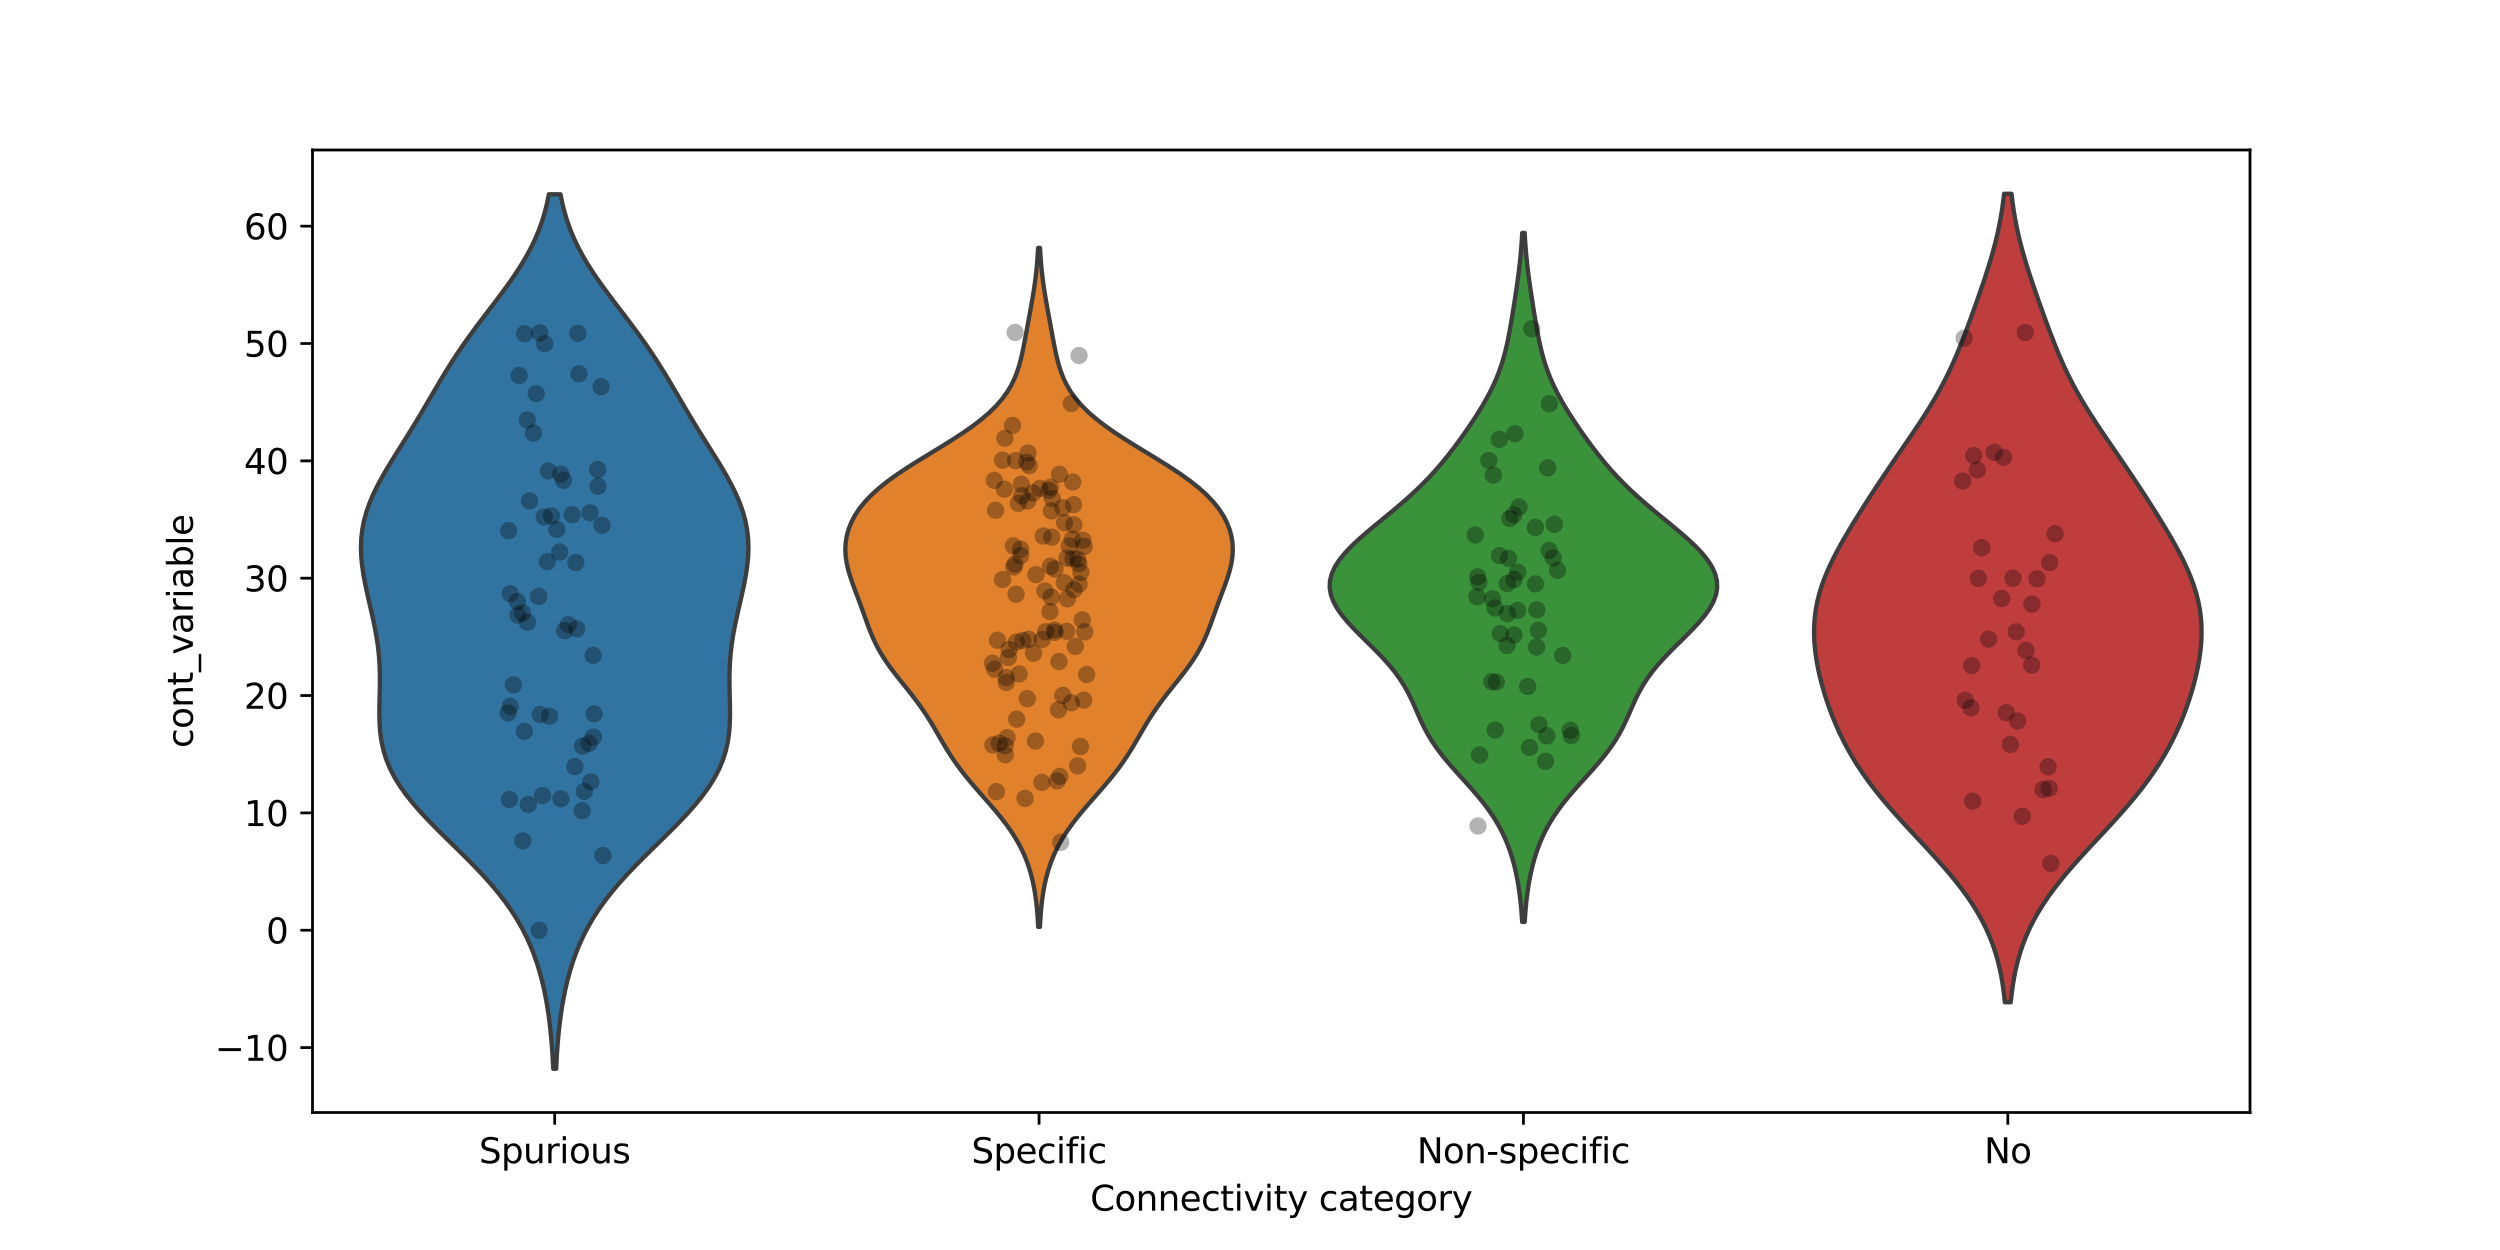 <?xml version="1.0" encoding="utf-8" standalone="no"?>
<!DOCTYPE svg PUBLIC "-//W3C//DTD SVG 1.1//EN"
  "http://www.w3.org/Graphics/SVG/1.1/DTD/svg11.dtd">
<svg xmlns:xlink="http://www.w3.org/1999/xlink" width="720pt" height="360pt" viewBox="0 0 720 360" xmlns="http://www.w3.org/2000/svg" version="1.1">
 <defs>
  <style type="text/css">*{stroke-linejoin: round; stroke-linecap: butt}</style>
 </defs>
 <g id="figure_1">
  <g id="patch_1">
   <path d="M 0 360 
L 720 360 
L 720 0 
L 0 0 
z
" style="fill: #ffffff"/>
  </g>
  <g id="axes_1">
   <g id="patch_2">
    <path d="M 90 320.4 
L 648 320.4 
L 648 43.2 
L 90 43.2 
z
" style="fill: #ffffff"/>
   </g>
   <g id="FillBetweenPolyCollection_1">
    <defs>
     <path id="mb3584c0029" d="M 160.167 -52.2 
L 159.333 -52.2 
L 159.205 -54.744 
L 159.048 -57.288 
L 158.855 -59.831 
L 158.623 -62.375 
L 158.347 -64.919 
L 158.02 -67.463 
L 157.637 -70.007 
L 157.19 -72.551 
L 156.673 -75.094 
L 156.077 -77.638 
L 155.392 -80.182 
L 154.607 -82.726 
L 153.711 -85.27 
L 152.689 -87.814 
L 151.529 -90.357 
L 150.22 -92.901 
L 148.749 -95.445 
L 147.109 -97.989 
L 145.296 -100.533 
L 143.311 -103.077 
L 141.163 -105.62 
L 138.866 -108.164 
L 136.442 -110.708 
L 133.922 -113.252 
L 131.339 -115.796 
L 128.737 -118.34 
L 126.158 -120.883 
L 123.651 -123.427 
L 121.26 -125.971 
L 119.027 -128.515 
L 116.989 -131.059 
L 115.178 -133.602 
L 113.613 -136.146 
L 112.306 -138.69 
L 111.258 -141.234 
L 110.46 -143.778 
L 109.891 -146.322 
L 109.525 -148.865 
L 109.325 -151.409 
L 109.253 -153.953 
L 109.266 -156.497 
L 109.322 -159.041 
L 109.383 -161.585 
L 109.412 -164.128 
L 109.383 -166.672 
L 109.274 -169.216 
L 109.074 -171.76 
L 108.778 -174.304 
L 108.39 -176.848 
L 107.922 -179.391 
L 107.39 -181.935 
L 106.816 -184.479 
L 106.226 -187.023 
L 105.647 -189.567 
L 105.109 -192.111 
L 104.642 -194.654 
L 104.275 -197.198 
L 104.035 -199.742 
L 103.95 -202.286 
L 104.04 -204.83 
L 104.321 -207.373 
L 104.805 -209.917 
L 105.492 -212.461 
L 106.378 -215.005 
L 107.449 -217.549 
L 108.684 -220.093 
L 110.054 -222.636 
L 111.53 -225.18 
L 113.077 -227.724 
L 114.665 -230.268 
L 116.264 -232.812 
L 117.854 -235.356 
L 119.419 -237.899 
L 120.954 -240.443 
L 122.462 -242.987 
L 123.952 -245.531 
L 125.441 -248.075 
L 126.946 -250.619 
L 128.488 -253.162 
L 130.084 -255.706 
L 131.747 -258.25 
L 133.482 -260.794 
L 135.289 -263.338 
L 137.158 -265.881 
L 139.075 -268.425 
L 141.015 -270.969 
L 142.953 -273.513 
L 144.859 -276.057 
L 146.703 -278.601 
L 148.459 -281.144 
L 150.102 -283.688 
L 151.613 -286.232 
L 152.979 -288.776 
L 154.192 -291.32 
L 155.251 -293.864 
L 156.159 -296.407 
L 156.925 -298.951 
L 157.559 -301.495 
L 158.076 -304.039 
L 161.424 -304.039 
L 161.424 -304.039 
L 161.941 -301.495 
L 162.575 -298.951 
L 163.341 -296.407 
L 164.249 -293.864 
L 165.308 -291.32 
L 166.521 -288.776 
L 167.887 -286.232 
L 169.398 -283.688 
L 171.041 -281.144 
L 172.797 -278.601 
L 174.641 -276.057 
L 176.547 -273.513 
L 178.485 -270.969 
L 180.425 -268.425 
L 182.342 -265.881 
L 184.211 -263.338 
L 186.018 -260.794 
L 187.753 -258.25 
L 189.416 -255.706 
L 191.012 -253.162 
L 192.554 -250.619 
L 194.059 -248.075 
L 195.548 -245.531 
L 197.038 -242.987 
L 198.546 -240.443 
L 200.081 -237.899 
L 201.646 -235.356 
L 203.236 -232.812 
L 204.835 -230.268 
L 206.423 -227.724 
L 207.97 -225.18 
L 209.446 -222.636 
L 210.816 -220.093 
L 212.051 -217.549 
L 213.122 -215.005 
L 214.008 -212.461 
L 214.695 -209.917 
L 215.179 -207.373 
L 215.46 -204.83 
L 215.55 -202.286 
L 215.465 -199.742 
L 215.225 -197.198 
L 214.858 -194.654 
L 214.391 -192.111 
L 213.853 -189.567 
L 213.274 -187.023 
L 212.684 -184.479 
L 212.11 -181.935 
L 211.578 -179.391 
L 211.11 -176.848 
L 210.722 -174.304 
L 210.426 -171.76 
L 210.226 -169.216 
L 210.117 -166.672 
L 210.088 -164.128 
L 210.117 -161.585 
L 210.178 -159.041 
L 210.234 -156.497 
L 210.247 -153.953 
L 210.175 -151.409 
L 209.975 -148.865 
L 209.609 -146.322 
L 209.04 -143.778 
L 208.242 -141.234 
L 207.194 -138.69 
L 205.887 -136.146 
L 204.322 -133.602 
L 202.511 -131.059 
L 200.473 -128.515 
L 198.24 -125.971 
L 195.849 -123.427 
L 193.342 -120.883 
L 190.763 -118.34 
L 188.161 -115.796 
L 185.578 -113.252 
L 183.058 -110.708 
L 180.634 -108.164 
L 178.337 -105.62 
L 176.189 -103.077 
L 174.204 -100.533 
L 172.391 -97.989 
L 170.751 -95.445 
L 169.28 -92.901 
L 167.971 -90.357 
L 166.811 -87.814 
L 165.789 -85.27 
L 164.893 -82.726 
L 164.108 -80.182 
L 163.423 -77.638 
L 162.827 -75.094 
L 162.31 -72.551 
L 161.863 -70.007 
L 161.48 -67.463 
L 161.153 -64.919 
L 160.877 -62.375 
L 160.645 -59.831 
L 160.452 -57.288 
L 160.295 -54.744 
L 160.167 -52.2 
z
" style="stroke: #3d3d3d; stroke-width: 1.25"/>
    </defs>
    <g clip-path="url(#p9ffcbe9e01)">
     <use xlink:href="#mb3584c0029" x="0" y="360" style="fill: #3274a1; stroke: #3d3d3d; stroke-width: 1.25"/>
    </g>
   </g>
   <g id="FillBetweenPolyCollection_2">
    <defs>
     <path id="me29680a264" d="M 299.505 -93.065 
L 298.995 -93.065 
L 298.89 -95.04 
L 298.751 -97.015 
L 298.571 -98.99 
L 298.342 -100.965 
L 298.055 -102.94 
L 297.7 -104.915 
L 297.267 -106.89 
L 296.744 -108.865 
L 296.119 -110.84 
L 295.381 -112.816 
L 294.519 -114.791 
L 293.523 -116.766 
L 292.388 -118.741 
L 291.114 -120.716 
L 289.706 -122.691 
L 288.178 -124.666 
L 286.552 -126.641 
L 284.856 -128.616 
L 283.123 -130.591 
L 281.391 -132.566 
L 279.696 -134.541 
L 278.068 -136.516 
L 276.531 -138.491 
L 275.098 -140.466 
L 273.769 -142.442 
L 272.53 -144.417 
L 271.356 -146.392 
L 270.215 -148.367 
L 269.069 -150.342 
L 267.882 -152.317 
L 266.626 -154.292 
L 265.281 -156.267 
L 263.844 -158.242 
L 262.328 -160.217 
L 260.759 -162.192 
L 259.176 -164.167 
L 257.623 -166.142 
L 256.145 -168.117 
L 254.779 -170.092 
L 253.55 -172.068 
L 252.466 -174.043 
L 251.52 -176.018 
L 250.686 -177.993 
L 249.931 -179.968 
L 249.219 -181.943 
L 248.516 -183.918 
L 247.8 -185.893 
L 247.064 -187.868 
L 246.319 -189.843 
L 245.589 -191.818 
L 244.908 -193.793 
L 244.318 -195.768 
L 243.857 -197.743 
L 243.559 -199.718 
L 243.45 -201.694 
L 243.547 -203.669 
L 243.863 -205.644 
L 244.407 -207.619 
L 245.19 -209.594 
L 246.227 -211.569 
L 247.532 -213.544 
L 249.122 -215.519 
L 251.011 -217.494 
L 253.202 -219.469 
L 255.687 -221.444 
L 258.438 -223.419 
L 261.413 -225.394 
L 264.55 -227.369 
L 267.779 -229.345 
L 271.02 -231.32 
L 274.194 -233.295 
L 277.228 -235.27 
L 280.06 -237.245 
L 282.642 -239.22 
L 284.943 -241.195 
L 286.947 -243.17 
L 288.657 -245.145 
L 290.086 -247.12 
L 291.26 -249.095 
L 292.212 -251.07 
L 292.98 -253.045 
L 293.602 -255.02 
L 294.116 -256.995 
L 294.557 -258.971 
L 294.953 -260.946 
L 295.326 -262.921 
L 295.69 -264.896 
L 296.054 -266.871 
L 296.419 -268.846 
L 296.782 -270.821 
L 297.137 -272.796 
L 297.476 -274.771 
L 297.791 -276.746 
L 298.076 -278.721 
L 298.326 -280.696 
L 298.54 -282.671 
L 298.716 -284.646 
L 298.859 -286.621 
L 298.97 -288.597 
L 299.53 -288.597 
L 299.53 -288.597 
L 299.641 -286.621 
L 299.784 -284.646 
L 299.96 -282.671 
L 300.174 -280.696 
L 300.424 -278.721 
L 300.709 -276.746 
L 301.024 -274.771 
L 301.363 -272.796 
L 301.718 -270.821 
L 302.081 -268.846 
L 302.446 -266.871 
L 302.81 -264.896 
L 303.174 -262.921 
L 303.547 -260.946 
L 303.943 -258.971 
L 304.384 -256.995 
L 304.898 -255.02 
L 305.52 -253.045 
L 306.288 -251.07 
L 307.24 -249.095 
L 308.414 -247.12 
L 309.843 -245.145 
L 311.553 -243.17 
L 313.557 -241.195 
L 315.858 -239.22 
L 318.44 -237.245 
L 321.272 -235.27 
L 324.306 -233.295 
L 327.48 -231.32 
L 330.721 -229.345 
L 333.95 -227.369 
L 337.087 -225.394 
L 340.062 -223.419 
L 342.813 -221.444 
L 345.298 -219.469 
L 347.489 -217.494 
L 349.378 -215.519 
L 350.968 -213.544 
L 352.273 -211.569 
L 353.31 -209.594 
L 354.093 -207.619 
L 354.637 -205.644 
L 354.953 -203.669 
L 355.05 -201.694 
L 354.941 -199.718 
L 354.643 -197.743 
L 354.182 -195.768 
L 353.592 -193.793 
L 352.911 -191.818 
L 352.181 -189.843 
L 351.436 -187.868 
L 350.7 -185.893 
L 349.984 -183.918 
L 349.281 -181.943 
L 348.569 -179.968 
L 347.814 -177.993 
L 346.98 -176.018 
L 346.034 -174.043 
L 344.95 -172.068 
L 343.721 -170.092 
L 342.355 -168.117 
L 340.877 -166.142 
L 339.324 -164.167 
L 337.741 -162.192 
L 336.172 -160.217 
L 334.656 -158.242 
L 333.219 -156.267 
L 331.874 -154.292 
L 330.618 -152.317 
L 329.431 -150.342 
L 328.285 -148.367 
L 327.144 -146.392 
L 325.97 -144.417 
L 324.731 -142.442 
L 323.402 -140.466 
L 321.969 -138.491 
L 320.432 -136.516 
L 318.804 -134.541 
L 317.109 -132.566 
L 315.377 -130.591 
L 313.644 -128.616 
L 311.948 -126.641 
L 310.322 -124.666 
L 308.794 -122.691 
L 307.386 -120.716 
L 306.112 -118.741 
L 304.977 -116.766 
L 303.981 -114.791 
L 303.119 -112.816 
L 302.381 -110.84 
L 301.756 -108.865 
L 301.233 -106.89 
L 300.8 -104.915 
L 300.445 -102.94 
L 300.158 -100.965 
L 299.929 -98.99 
L 299.749 -97.015 
L 299.61 -95.04 
L 299.505 -93.065 
z
" style="stroke: #3d3d3d; stroke-width: 1.25"/>
    </defs>
    <g clip-path="url(#p9ffcbe9e01)">
     <use xlink:href="#me29680a264" x="0" y="360" style="fill: #e1812c; stroke: #3d3d3d; stroke-width: 1.25"/>
    </g>
   </g>
   <g id="FillBetweenPolyCollection_3">
    <defs>
     <path id="m8d9a079864" d="M 439.121 -94.497 
L 438.379 -94.497 
L 438.251 -96.501 
L 438.091 -98.505 
L 437.893 -100.509 
L 437.653 -102.513 
L 437.365 -104.517 
L 437.024 -106.522 
L 436.625 -108.526 
L 436.16 -110.53 
L 435.621 -112.534 
L 434.997 -114.538 
L 434.278 -116.543 
L 433.451 -118.547 
L 432.503 -120.551 
L 431.424 -122.555 
L 430.205 -124.559 
L 428.844 -126.564 
L 427.346 -128.568 
L 425.725 -130.572 
L 424.004 -132.576 
L 422.215 -134.58 
L 420.399 -136.585 
L 418.6 -138.589 
L 416.861 -140.593 
L 415.222 -142.597 
L 413.716 -144.601 
L 412.358 -146.606 
L 411.153 -148.61 
L 410.086 -150.614 
L 409.127 -152.618 
L 408.236 -154.622 
L 407.362 -156.627 
L 406.452 -158.631 
L 405.453 -160.635 
L 404.324 -162.639 
L 403.032 -164.643 
L 401.561 -166.648 
L 399.91 -168.652 
L 398.099 -170.656 
L 396.16 -172.66 
L 394.142 -174.664 
L 392.105 -176.669 
L 390.116 -178.673 
L 388.246 -180.677 
L 386.566 -182.681 
L 385.143 -184.685 
L 384.036 -186.69 
L 383.294 -188.694 
L 382.95 -190.698 
L 383.024 -192.702 
L 383.519 -194.706 
L 384.422 -196.711 
L 385.704 -198.715 
L 387.324 -200.719 
L 389.23 -202.723 
L 391.363 -204.727 
L 393.661 -206.732 
L 396.06 -208.736 
L 398.503 -210.74 
L 400.936 -212.744 
L 403.316 -214.748 
L 405.609 -216.753 
L 407.792 -218.757 
L 409.855 -220.761 
L 411.796 -222.765 
L 413.62 -224.769 
L 415.339 -226.774 
L 416.968 -228.778 
L 418.523 -230.782 
L 420.016 -232.786 
L 421.458 -234.79 
L 422.853 -236.795 
L 424.201 -238.799 
L 425.497 -240.803 
L 426.733 -242.807 
L 427.898 -244.811 
L 428.983 -246.816 
L 429.978 -248.82 
L 430.876 -250.824 
L 431.677 -252.828 
L 432.382 -254.832 
L 432.999 -256.837 
L 433.536 -258.841 
L 434.008 -260.845 
L 434.427 -262.849 
L 434.808 -264.853 
L 435.161 -266.858 
L 435.498 -268.862 
L 435.823 -270.866 
L 436.14 -272.87 
L 436.449 -274.874 
L 436.749 -276.879 
L 437.036 -278.883 
L 437.305 -280.887 
L 437.553 -282.891 
L 437.776 -284.895 
L 437.972 -286.9 
L 438.141 -288.904 
L 438.282 -290.908 
L 438.398 -292.912 
L 439.102 -292.912 
L 439.102 -292.912 
L 439.218 -290.908 
L 439.359 -288.904 
L 439.528 -286.9 
L 439.724 -284.895 
L 439.947 -282.891 
L 440.195 -280.887 
L 440.464 -278.883 
L 440.751 -276.879 
L 441.051 -274.874 
L 441.36 -272.87 
L 441.677 -270.866 
L 442.002 -268.862 
L 442.339 -266.858 
L 442.692 -264.853 
L 443.073 -262.849 
L 443.492 -260.845 
L 443.964 -258.841 
L 444.501 -256.837 
L 445.118 -254.832 
L 445.823 -252.828 
L 446.624 -250.824 
L 447.522 -248.82 
L 448.517 -246.816 
L 449.602 -244.811 
L 450.767 -242.807 
L 452.003 -240.803 
L 453.299 -238.799 
L 454.647 -236.795 
L 456.042 -234.79 
L 457.484 -232.786 
L 458.977 -230.782 
L 460.532 -228.778 
L 462.161 -226.774 
L 463.88 -224.769 
L 465.704 -222.765 
L 467.645 -220.761 
L 469.708 -218.757 
L 471.891 -216.753 
L 474.184 -214.748 
L 476.564 -212.744 
L 478.997 -210.74 
L 481.44 -208.736 
L 483.839 -206.732 
L 486.137 -204.727 
L 488.27 -202.723 
L 490.176 -200.719 
L 491.796 -198.715 
L 493.078 -196.711 
L 493.981 -194.706 
L 494.476 -192.702 
L 494.55 -190.698 
L 494.206 -188.694 
L 493.464 -186.69 
L 492.357 -184.685 
L 490.934 -182.681 
L 489.254 -180.677 
L 487.384 -178.673 
L 485.395 -176.669 
L 483.358 -174.664 
L 481.34 -172.66 
L 479.401 -170.656 
L 477.59 -168.652 
L 475.939 -166.648 
L 474.468 -164.643 
L 473.176 -162.639 
L 472.047 -160.635 
L 471.048 -158.631 
L 470.138 -156.627 
L 469.264 -154.622 
L 468.373 -152.618 
L 467.414 -150.614 
L 466.347 -148.61 
L 465.142 -146.606 
L 463.784 -144.601 
L 462.278 -142.597 
L 460.639 -140.593 
L 458.9 -138.589 
L 457.101 -136.585 
L 455.285 -134.58 
L 453.496 -132.576 
L 451.775 -130.572 
L 450.154 -128.568 
L 448.656 -126.564 
L 447.295 -124.559 
L 446.076 -122.555 
L 444.997 -120.551 
L 444.049 -118.547 
L 443.222 -116.543 
L 442.503 -114.538 
L 441.879 -112.534 
L 441.34 -110.53 
L 440.875 -108.526 
L 440.476 -106.522 
L 440.135 -104.517 
L 439.847 -102.513 
L 439.607 -100.509 
L 439.409 -98.505 
L 439.249 -96.501 
L 439.121 -94.497 
z
" style="stroke: #3d3d3d; stroke-width: 1.25"/>
    </defs>
    <g clip-path="url(#p9ffcbe9e01)">
     <use xlink:href="#m8d9a079864" x="0" y="360" style="fill: #3a923a; stroke: #3d3d3d; stroke-width: 1.25"/>
    </g>
   </g>
   <g id="FillBetweenPolyCollection_4">
    <defs>
     <path id="mecd4156730" d="M 579.092 -71.353 
L 577.408 -71.353 
L 577.153 -73.705 
L 576.837 -76.057 
L 576.448 -78.409 
L 575.977 -80.761 
L 575.412 -83.113 
L 574.743 -85.465 
L 573.959 -87.817 
L 573.051 -90.169 
L 572.011 -92.521 
L 570.833 -94.873 
L 569.515 -97.225 
L 568.056 -99.577 
L 566.459 -101.929 
L 564.731 -104.281 
L 562.881 -106.633 
L 560.925 -108.985 
L 558.878 -111.337 
L 556.761 -113.689 
L 554.595 -116.041 
L 552.404 -118.393 
L 550.211 -120.745 
L 548.041 -123.097 
L 545.914 -125.449 
L 543.851 -127.801 
L 541.867 -130.153 
L 539.978 -132.505 
L 538.192 -134.857 
L 536.515 -137.209 
L 534.95 -139.561 
L 533.497 -141.913 
L 532.152 -144.265 
L 530.91 -146.617 
L 529.767 -148.969 
L 528.713 -151.321 
L 527.745 -153.673 
L 526.856 -156.025 
L 526.042 -158.377 
L 525.301 -160.729 
L 524.634 -163.081 
L 524.043 -165.433 
L 523.532 -167.785 
L 523.108 -170.137 
L 522.78 -172.489 
L 522.557 -174.841 
L 522.45 -177.193 
L 522.468 -179.544 
L 522.62 -181.896 
L 522.913 -184.248 
L 523.35 -186.6 
L 523.932 -188.952 
L 524.656 -191.304 
L 525.515 -193.656 
L 526.498 -196.008 
L 527.593 -198.36 
L 528.784 -200.712 
L 530.055 -203.064 
L 531.393 -205.416 
L 532.782 -207.768 
L 534.213 -210.12 
L 535.675 -212.472 
L 537.164 -214.824 
L 538.677 -217.176 
L 540.211 -219.528 
L 541.766 -221.88 
L 543.342 -224.232 
L 544.935 -226.584 
L 546.542 -228.936 
L 548.155 -231.288 
L 549.765 -233.64 
L 551.359 -235.992 
L 552.926 -238.344 
L 554.449 -240.696 
L 555.918 -243.048 
L 557.321 -245.4 
L 558.651 -247.752 
L 559.904 -250.104 
L 561.081 -252.456 
L 562.184 -254.808 
L 563.222 -257.16 
L 564.205 -259.512 
L 565.142 -261.864 
L 566.045 -264.216 
L 566.923 -266.568 
L 567.783 -268.92 
L 568.63 -271.272 
L 569.466 -273.624 
L 570.289 -275.976 
L 571.096 -278.328 
L 571.88 -280.68 
L 572.635 -283.032 
L 573.353 -285.384 
L 574.026 -287.736 
L 574.649 -290.088 
L 575.217 -292.44 
L 575.727 -294.792 
L 576.177 -297.144 
L 576.569 -299.496 
L 576.904 -301.848 
L 577.187 -304.2 
L 579.313 -304.2 
L 579.313 -304.2 
L 579.596 -301.848 
L 579.931 -299.496 
L 580.323 -297.144 
L 580.773 -294.792 
L 581.283 -292.44 
L 581.851 -290.088 
L 582.474 -287.736 
L 583.147 -285.384 
L 583.865 -283.032 
L 584.62 -280.68 
L 585.404 -278.328 
L 586.211 -275.976 
L 587.034 -273.624 
L 587.87 -271.272 
L 588.717 -268.92 
L 589.577 -266.568 
L 590.455 -264.216 
L 591.358 -261.864 
L 592.295 -259.512 
L 593.278 -257.16 
L 594.316 -254.808 
L 595.419 -252.456 
L 596.596 -250.104 
L 597.849 -247.752 
L 599.179 -245.4 
L 600.582 -243.048 
L 602.051 -240.696 
L 603.574 -238.344 
L 605.141 -235.992 
L 606.735 -233.64 
L 608.345 -231.288 
L 609.958 -228.936 
L 611.565 -226.584 
L 613.158 -224.232 
L 614.734 -221.88 
L 616.289 -219.528 
L 617.823 -217.176 
L 619.336 -214.824 
L 620.825 -212.472 
L 622.287 -210.12 
L 623.718 -207.768 
L 625.107 -205.416 
L 626.445 -203.064 
L 627.716 -200.712 
L 628.907 -198.36 
L 630.002 -196.008 
L 630.985 -193.656 
L 631.844 -191.304 
L 632.568 -188.952 
L 633.15 -186.6 
L 633.587 -184.248 
L 633.88 -181.896 
L 634.032 -179.544 
L 634.05 -177.193 
L 633.943 -174.841 
L 633.72 -172.489 
L 633.392 -170.137 
L 632.968 -167.785 
L 632.457 -165.433 
L 631.866 -163.081 
L 631.199 -160.729 
L 630.458 -158.377 
L 629.644 -156.025 
L 628.755 -153.673 
L 627.787 -151.321 
L 626.733 -148.969 
L 625.59 -146.617 
L 624.348 -144.265 
L 623.003 -141.913 
L 621.55 -139.561 
L 619.985 -137.209 
L 618.308 -134.857 
L 616.522 -132.505 
L 614.633 -130.153 
L 612.649 -127.801 
L 610.586 -125.449 
L 608.459 -123.097 
L 606.289 -120.745 
L 604.096 -118.393 
L 601.905 -116.041 
L 599.739 -113.689 
L 597.622 -111.337 
L 595.575 -108.985 
L 593.619 -106.633 
L 591.769 -104.281 
L 590.041 -101.929 
L 588.444 -99.577 
L 586.985 -97.225 
L 585.667 -94.873 
L 584.489 -92.521 
L 583.449 -90.169 
L 582.541 -87.817 
L 581.757 -85.465 
L 581.088 -83.113 
L 580.523 -80.761 
L 580.052 -78.409 
L 579.663 -76.057 
L 579.347 -73.705 
L 579.092 -71.353 
z
" style="stroke: #3d3d3d; stroke-width: 1.25"/>
    </defs>
    <g clip-path="url(#p9ffcbe9e01)">
     <use xlink:href="#mecd4156730" x="0" y="360" style="fill: #c03d3e; stroke: #3d3d3d; stroke-width: 1.25"/>
    </g>
   </g>
   <g id="matplotlib.axis_1">
    <g id="xtick_1">
     <g id="line2d_1">
      <defs>
       <path id="m1fac79c0bc" d="M 0 0 
L 0 3.5 
" style="stroke: #000000; stroke-width: 0.8"/>
      </defs>
      <g>
       <use xlink:href="#m1fac79c0bc" x="159.75" y="320.4" style="stroke: #000000; stroke-width: 0.8"/>
      </g>
     </g>
     <g id="text_1">
      <!-- Spurious -->
      <g transform="translate(137.955 334.998) scale(0.1 -0.1)">
       <defs>
        <path id="DejaVuSans-53" d="M 3425 4513 
L 3425 3897 
Q 3066 4069 2747 4153 
Q 2428 4238 2131 4238 
Q 1616 4238 1336 4038 
Q 1056 3838 1056 3469 
Q 1056 3159 1242 3001 
Q 1428 2844 1947 2747 
L 2328 2669 
Q 3034 2534 3370 2195 
Q 3706 1856 3706 1288 
Q 3706 609 3251 259 
Q 2797 -91 1919 -91 
Q 1588 -91 1214 -16 
Q 841 59 441 206 
L 441 856 
Q 825 641 1194 531 
Q 1563 422 1919 422 
Q 2459 422 2753 634 
Q 3047 847 3047 1241 
Q 3047 1584 2836 1778 
Q 2625 1972 2144 2069 
L 1759 2144 
Q 1053 2284 737 2584 
Q 422 2884 422 3419 
Q 422 4038 858 4394 
Q 1294 4750 2059 4750 
Q 2388 4750 2728 4690 
Q 3069 4631 3425 4513 
z
" transform="scale(0.016)"/>
        <path id="DejaVuSans-70" d="M 1159 525 
L 1159 -1331 
L 581 -1331 
L 581 3500 
L 1159 3500 
L 1159 2969 
Q 1341 3281 1617 3432 
Q 1894 3584 2278 3584 
Q 2916 3584 3314 3078 
Q 3713 2572 3713 1747 
Q 3713 922 3314 415 
Q 2916 -91 2278 -91 
Q 1894 -91 1617 61 
Q 1341 213 1159 525 
z
M 3116 1747 
Q 3116 2381 2855 2742 
Q 2594 3103 2138 3103 
Q 1681 3103 1420 2742 
Q 1159 2381 1159 1747 
Q 1159 1113 1420 752 
Q 1681 391 2138 391 
Q 2594 391 2855 752 
Q 3116 1113 3116 1747 
z
" transform="scale(0.016)"/>
        <path id="DejaVuSans-75" d="M 544 1381 
L 544 3500 
L 1119 3500 
L 1119 1403 
Q 1119 906 1312 657 
Q 1506 409 1894 409 
Q 2359 409 2629 706 
Q 2900 1003 2900 1516 
L 2900 3500 
L 3475 3500 
L 3475 0 
L 2900 0 
L 2900 538 
Q 2691 219 2414 64 
Q 2138 -91 1772 -91 
Q 1169 -91 856 284 
Q 544 659 544 1381 
z
M 1991 3584 
L 1991 3584 
z
" transform="scale(0.016)"/>
        <path id="DejaVuSans-72" d="M 2631 2963 
Q 2534 3019 2420 3045 
Q 2306 3072 2169 3072 
Q 1681 3072 1420 2755 
Q 1159 2438 1159 1844 
L 1159 0 
L 581 0 
L 581 3500 
L 1159 3500 
L 1159 2956 
Q 1341 3275 1631 3429 
Q 1922 3584 2338 3584 
Q 2397 3584 2469 3576 
Q 2541 3569 2628 3553 
L 2631 2963 
z
" transform="scale(0.016)"/>
        <path id="DejaVuSans-69" d="M 603 3500 
L 1178 3500 
L 1178 0 
L 603 0 
L 603 3500 
z
M 603 4863 
L 1178 4863 
L 1178 4134 
L 603 4134 
L 603 4863 
z
" transform="scale(0.016)"/>
        <path id="DejaVuSans-6f" d="M 1959 3097 
Q 1497 3097 1228 2736 
Q 959 2375 959 1747 
Q 959 1119 1226 758 
Q 1494 397 1959 397 
Q 2419 397 2687 759 
Q 2956 1122 2956 1747 
Q 2956 2369 2687 2733 
Q 2419 3097 1959 3097 
z
M 1959 3584 
Q 2709 3584 3137 3096 
Q 3566 2609 3566 1747 
Q 3566 888 3137 398 
Q 2709 -91 1959 -91 
Q 1206 -91 779 398 
Q 353 888 353 1747 
Q 353 2609 779 3096 
Q 1206 3584 1959 3584 
z
" transform="scale(0.016)"/>
        <path id="DejaVuSans-73" d="M 2834 3397 
L 2834 2853 
Q 2591 2978 2328 3040 
Q 2066 3103 1784 3103 
Q 1356 3103 1142 2972 
Q 928 2841 928 2578 
Q 928 2378 1081 2264 
Q 1234 2150 1697 2047 
L 1894 2003 
Q 2506 1872 2764 1633 
Q 3022 1394 3022 966 
Q 3022 478 2636 193 
Q 2250 -91 1575 -91 
Q 1294 -91 989 -36 
Q 684 19 347 128 
L 347 722 
Q 666 556 975 473 
Q 1284 391 1588 391 
Q 1994 391 2212 530 
Q 2431 669 2431 922 
Q 2431 1156 2273 1281 
Q 2116 1406 1581 1522 
L 1381 1569 
Q 847 1681 609 1914 
Q 372 2147 372 2553 
Q 372 3047 722 3315 
Q 1072 3584 1716 3584 
Q 2034 3584 2315 3537 
Q 2597 3491 2834 3397 
z
" transform="scale(0.016)"/>
       </defs>
       <use xlink:href="#DejaVuSans-53"/>
       <use xlink:href="#DejaVuSans-70" transform="translate(63.477 0)"/>
       <use xlink:href="#DejaVuSans-75" transform="translate(126.953 0)"/>
       <use xlink:href="#DejaVuSans-72" transform="translate(190.332 0)"/>
       <use xlink:href="#DejaVuSans-69" transform="translate(231.445 0)"/>
       <use xlink:href="#DejaVuSans-6f" transform="translate(259.229 0)"/>
       <use xlink:href="#DejaVuSans-75" transform="translate(320.41 0)"/>
       <use xlink:href="#DejaVuSans-73" transform="translate(383.789 0)"/>
      </g>
     </g>
    </g>
    <g id="xtick_2">
     <g id="line2d_2">
      <g>
       <use xlink:href="#m1fac79c0bc" x="299.25" y="320.4" style="stroke: #000000; stroke-width: 0.8"/>
      </g>
     </g>
     <g id="text_2">
      <!-- Specific -->
      <g transform="translate(279.788 334.998) scale(0.1 -0.1)">
       <defs>
        <path id="DejaVuSans-65" d="M 3597 1894 
L 3597 1613 
L 953 1613 
Q 991 1019 1311 708 
Q 1631 397 2203 397 
Q 2534 397 2845 478 
Q 3156 559 3463 722 
L 3463 178 
Q 3153 47 2828 -22 
Q 2503 -91 2169 -91 
Q 1331 -91 842 396 
Q 353 884 353 1716 
Q 353 2575 817 3079 
Q 1281 3584 2069 3584 
Q 2775 3584 3186 3129 
Q 3597 2675 3597 1894 
z
M 3022 2063 
Q 3016 2534 2758 2815 
Q 2500 3097 2075 3097 
Q 1594 3097 1305 2825 
Q 1016 2553 972 2059 
L 3022 2063 
z
" transform="scale(0.016)"/>
        <path id="DejaVuSans-63" d="M 3122 3366 
L 3122 2828 
Q 2878 2963 2633 3030 
Q 2388 3097 2138 3097 
Q 1578 3097 1268 2742 
Q 959 2388 959 1747 
Q 959 1106 1268 751 
Q 1578 397 2138 397 
Q 2388 397 2633 464 
Q 2878 531 3122 666 
L 3122 134 
Q 2881 22 2623 -34 
Q 2366 -91 2075 -91 
Q 1284 -91 818 406 
Q 353 903 353 1747 
Q 353 2603 823 3093 
Q 1294 3584 2113 3584 
Q 2378 3584 2631 3529 
Q 2884 3475 3122 3366 
z
" transform="scale(0.016)"/>
        <path id="DejaVuSans-66" d="M 2375 4863 
L 2375 4384 
L 1825 4384 
Q 1516 4384 1395 4259 
Q 1275 4134 1275 3809 
L 1275 3500 
L 2222 3500 
L 2222 3053 
L 1275 3053 
L 1275 0 
L 697 0 
L 697 3053 
L 147 3053 
L 147 3500 
L 697 3500 
L 697 3744 
Q 697 4328 969 4595 
Q 1241 4863 1831 4863 
L 2375 4863 
z
" transform="scale(0.016)"/>
       </defs>
       <use xlink:href="#DejaVuSans-53"/>
       <use xlink:href="#DejaVuSans-70" transform="translate(63.477 0)"/>
       <use xlink:href="#DejaVuSans-65" transform="translate(126.953 0)"/>
       <use xlink:href="#DejaVuSans-63" transform="translate(188.477 0)"/>
       <use xlink:href="#DejaVuSans-69" transform="translate(243.457 0)"/>
       <use xlink:href="#DejaVuSans-66" transform="translate(271.24 0)"/>
       <use xlink:href="#DejaVuSans-69" transform="translate(306.445 0)"/>
       <use xlink:href="#DejaVuSans-63" transform="translate(334.229 0)"/>
      </g>
     </g>
    </g>
    <g id="xtick_3">
     <g id="line2d_3">
      <g>
       <use xlink:href="#m1fac79c0bc" x="438.75" y="320.4" style="stroke: #000000; stroke-width: 0.8"/>
      </g>
     </g>
     <g id="text_3">
      <!-- Non-specific -->
      <g transform="translate(408.085 334.998) scale(0.1 -0.1)">
       <defs>
        <path id="DejaVuSans-4e" d="M 628 4666 
L 1478 4666 
L 3547 763 
L 3547 4666 
L 4159 4666 
L 4159 0 
L 3309 0 
L 1241 3903 
L 1241 0 
L 628 0 
L 628 4666 
z
" transform="scale(0.016)"/>
        <path id="DejaVuSans-6e" d="M 3513 2113 
L 3513 0 
L 2938 0 
L 2938 2094 
Q 2938 2591 2744 2837 
Q 2550 3084 2163 3084 
Q 1697 3084 1428 2787 
Q 1159 2491 1159 1978 
L 1159 0 
L 581 0 
L 581 3500 
L 1159 3500 
L 1159 2956 
Q 1366 3272 1645 3428 
Q 1925 3584 2291 3584 
Q 2894 3584 3203 3211 
Q 3513 2838 3513 2113 
z
" transform="scale(0.016)"/>
        <path id="DejaVuSans-2d" d="M 313 2009 
L 1997 2009 
L 1997 1497 
L 313 1497 
L 313 2009 
z
" transform="scale(0.016)"/>
       </defs>
       <use xlink:href="#DejaVuSans-4e"/>
       <use xlink:href="#DejaVuSans-6f" transform="translate(74.805 0)"/>
       <use xlink:href="#DejaVuSans-6e" transform="translate(135.986 0)"/>
       <use xlink:href="#DejaVuSans-2d" transform="translate(199.365 0)"/>
       <use xlink:href="#DejaVuSans-73" transform="translate(235.449 0)"/>
       <use xlink:href="#DejaVuSans-70" transform="translate(287.549 0)"/>
       <use xlink:href="#DejaVuSans-65" transform="translate(351.025 0)"/>
       <use xlink:href="#DejaVuSans-63" transform="translate(412.549 0)"/>
       <use xlink:href="#DejaVuSans-69" transform="translate(467.529 0)"/>
       <use xlink:href="#DejaVuSans-66" transform="translate(495.312 0)"/>
       <use xlink:href="#DejaVuSans-69" transform="translate(530.518 0)"/>
       <use xlink:href="#DejaVuSans-63" transform="translate(558.301 0)"/>
      </g>
     </g>
    </g>
    <g id="xtick_4">
     <g id="line2d_4">
      <g>
       <use xlink:href="#m1fac79c0bc" x="578.25" y="320.4" style="stroke: #000000; stroke-width: 0.8"/>
      </g>
     </g>
     <g id="text_4">
      <!-- No -->
      <g transform="translate(571.45 334.998) scale(0.1 -0.1)">
       <use xlink:href="#DejaVuSans-4e"/>
       <use xlink:href="#DejaVuSans-6f" transform="translate(74.805 0)"/>
      </g>
     </g>
    </g>
    <g id="text_5">
     <!-- Connectivity category -->
     <g transform="translate(313.981 348.677) scale(0.1 -0.1)">
      <defs>
       <path id="DejaVuSans-43" d="M 4122 4306 
L 4122 3641 
Q 3803 3938 3442 4084 
Q 3081 4231 2675 4231 
Q 1875 4231 1450 3742 
Q 1025 3253 1025 2328 
Q 1025 1406 1450 917 
Q 1875 428 2675 428 
Q 3081 428 3442 575 
Q 3803 722 4122 1019 
L 4122 359 
Q 3791 134 3420 21 
Q 3050 -91 2638 -91 
Q 1578 -91 968 557 
Q 359 1206 359 2328 
Q 359 3453 968 4101 
Q 1578 4750 2638 4750 
Q 3056 4750 3426 4639 
Q 3797 4528 4122 4306 
z
" transform="scale(0.016)"/>
       <path id="DejaVuSans-74" d="M 1172 4494 
L 1172 3500 
L 2356 3500 
L 2356 3053 
L 1172 3053 
L 1172 1153 
Q 1172 725 1289 603 
Q 1406 481 1766 481 
L 2356 481 
L 2356 0 
L 1766 0 
Q 1100 0 847 248 
Q 594 497 594 1153 
L 594 3053 
L 172 3053 
L 172 3500 
L 594 3500 
L 594 4494 
L 1172 4494 
z
" transform="scale(0.016)"/>
       <path id="DejaVuSans-76" d="M 191 3500 
L 800 3500 
L 1894 563 
L 2988 3500 
L 3597 3500 
L 2284 0 
L 1503 0 
L 191 3500 
z
" transform="scale(0.016)"/>
       <path id="DejaVuSans-79" d="M 2059 -325 
Q 1816 -950 1584 -1140 
Q 1353 -1331 966 -1331 
L 506 -1331 
L 506 -850 
L 844 -850 
Q 1081 -850 1212 -737 
Q 1344 -625 1503 -206 
L 1606 56 
L 191 3500 
L 800 3500 
L 1894 763 
L 2988 3500 
L 3597 3500 
L 2059 -325 
z
" transform="scale(0.016)"/>
       <path id="DejaVuSans-20" transform="scale(0.016)"/>
       <path id="DejaVuSans-61" d="M 2194 1759 
Q 1497 1759 1228 1600 
Q 959 1441 959 1056 
Q 959 750 1161 570 
Q 1363 391 1709 391 
Q 2188 391 2477 730 
Q 2766 1069 2766 1631 
L 2766 1759 
L 2194 1759 
z
M 3341 1997 
L 3341 0 
L 2766 0 
L 2766 531 
Q 2569 213 2275 61 
Q 1981 -91 1556 -91 
Q 1019 -91 701 211 
Q 384 513 384 1019 
Q 384 1609 779 1909 
Q 1175 2209 1959 2209 
L 2766 2209 
L 2766 2266 
Q 2766 2663 2505 2880 
Q 2244 3097 1772 3097 
Q 1472 3097 1187 3025 
Q 903 2953 641 2809 
L 641 3341 
Q 956 3463 1253 3523 
Q 1550 3584 1831 3584 
Q 2591 3584 2966 3190 
Q 3341 2797 3341 1997 
z
" transform="scale(0.016)"/>
       <path id="DejaVuSans-67" d="M 2906 1791 
Q 2906 2416 2648 2759 
Q 2391 3103 1925 3103 
Q 1463 3103 1205 2759 
Q 947 2416 947 1791 
Q 947 1169 1205 825 
Q 1463 481 1925 481 
Q 2391 481 2648 825 
Q 2906 1169 2906 1791 
z
M 3481 434 
Q 3481 -459 3084 -895 
Q 2688 -1331 1869 -1331 
Q 1566 -1331 1297 -1286 
Q 1028 -1241 775 -1147 
L 775 -588 
Q 1028 -725 1275 -790 
Q 1522 -856 1778 -856 
Q 2344 -856 2625 -561 
Q 2906 -266 2906 331 
L 2906 616 
Q 2728 306 2450 153 
Q 2172 0 1784 0 
Q 1141 0 747 490 
Q 353 981 353 1791 
Q 353 2603 747 3093 
Q 1141 3584 1784 3584 
Q 2172 3584 2450 3431 
Q 2728 3278 2906 2969 
L 2906 3500 
L 3481 3500 
L 3481 434 
z
" transform="scale(0.016)"/>
      </defs>
      <use xlink:href="#DejaVuSans-43"/>
      <use xlink:href="#DejaVuSans-6f" transform="translate(69.824 0)"/>
      <use xlink:href="#DejaVuSans-6e" transform="translate(131.006 0)"/>
      <use xlink:href="#DejaVuSans-6e" transform="translate(194.385 0)"/>
      <use xlink:href="#DejaVuSans-65" transform="translate(257.764 0)"/>
      <use xlink:href="#DejaVuSans-63" transform="translate(319.287 0)"/>
      <use xlink:href="#DejaVuSans-74" transform="translate(374.268 0)"/>
      <use xlink:href="#DejaVuSans-69" transform="translate(413.477 0)"/>
      <use xlink:href="#DejaVuSans-76" transform="translate(441.26 0)"/>
      <use xlink:href="#DejaVuSans-69" transform="translate(500.439 0)"/>
      <use xlink:href="#DejaVuSans-74" transform="translate(528.223 0)"/>
      <use xlink:href="#DejaVuSans-79" transform="translate(567.432 0)"/>
      <use xlink:href="#DejaVuSans-20" transform="translate(626.611 0)"/>
      <use xlink:href="#DejaVuSans-63" transform="translate(658.398 0)"/>
      <use xlink:href="#DejaVuSans-61" transform="translate(713.379 0)"/>
      <use xlink:href="#DejaVuSans-74" transform="translate(774.658 0)"/>
      <use xlink:href="#DejaVuSans-65" transform="translate(813.867 0)"/>
      <use xlink:href="#DejaVuSans-67" transform="translate(875.391 0)"/>
      <use xlink:href="#DejaVuSans-6f" transform="translate(938.867 0)"/>
      <use xlink:href="#DejaVuSans-72" transform="translate(1000.049 0)"/>
      <use xlink:href="#DejaVuSans-79" transform="translate(1041.162 0)"/>
     </g>
    </g>
   </g>
   <g id="matplotlib.axis_2">
    <g id="ytick_1">
     <g id="line2d_5">
      <defs>
       <path id="mf1c66e2b68" d="M 0 0 
L -3.5 0 
" style="stroke: #000000; stroke-width: 0.8"/>
      </defs>
      <g>
       <use xlink:href="#mf1c66e2b68" x="90" y="301.703" style="stroke: #000000; stroke-width: 0.8"/>
      </g>
     </g>
     <g id="text_6">
      <!-- −10 -->
      <g transform="translate(61.895 305.502) scale(0.1 -0.1)">
       <defs>
        <path id="DejaVuSans-2212" d="M 678 2272 
L 4684 2272 
L 4684 1741 
L 678 1741 
L 678 2272 
z
" transform="scale(0.016)"/>
        <path id="DejaVuSans-31" d="M 794 531 
L 1825 531 
L 1825 4091 
L 703 3866 
L 703 4441 
L 1819 4666 
L 2450 4666 
L 2450 531 
L 3481 531 
L 3481 0 
L 794 0 
L 794 531 
z
" transform="scale(0.016)"/>
        <path id="DejaVuSans-30" d="M 2034 4250 
Q 1547 4250 1301 3770 
Q 1056 3291 1056 2328 
Q 1056 1369 1301 889 
Q 1547 409 2034 409 
Q 2525 409 2770 889 
Q 3016 1369 3016 2328 
Q 3016 3291 2770 3770 
Q 2525 4250 2034 4250 
z
M 2034 4750 
Q 2819 4750 3233 4129 
Q 3647 3509 3647 2328 
Q 3647 1150 3233 529 
Q 2819 -91 2034 -91 
Q 1250 -91 836 529 
Q 422 1150 422 2328 
Q 422 3509 836 4129 
Q 1250 4750 2034 4750 
z
" transform="scale(0.016)"/>
       </defs>
       <use xlink:href="#DejaVuSans-2212"/>
       <use xlink:href="#DejaVuSans-31" transform="translate(83.789 0)"/>
       <use xlink:href="#DejaVuSans-30" transform="translate(147.412 0)"/>
      </g>
     </g>
    </g>
    <g id="ytick_2">
     <g id="line2d_6">
      <g>
       <use xlink:href="#mf1c66e2b68" x="90" y="267.907" style="stroke: #000000; stroke-width: 0.8"/>
      </g>
     </g>
     <g id="text_7">
      <!-- 0 -->
      <g transform="translate(76.638 271.706) scale(0.1 -0.1)">
       <use xlink:href="#DejaVuSans-30"/>
      </g>
     </g>
    </g>
    <g id="ytick_3">
     <g id="line2d_7">
      <g>
       <use xlink:href="#mf1c66e2b68" x="90" y="234.112" style="stroke: #000000; stroke-width: 0.8"/>
      </g>
     </g>
     <g id="text_8">
      <!-- 10 -->
      <g transform="translate(70.275 237.911) scale(0.1 -0.1)">
       <use xlink:href="#DejaVuSans-31"/>
       <use xlink:href="#DejaVuSans-30" transform="translate(63.623 0)"/>
      </g>
     </g>
    </g>
    <g id="ytick_4">
     <g id="line2d_8">
      <g>
       <use xlink:href="#mf1c66e2b68" x="90" y="200.316" style="stroke: #000000; stroke-width: 0.8"/>
      </g>
     </g>
     <g id="text_9">
      <!-- 20 -->
      <g transform="translate(70.275 204.115) scale(0.1 -0.1)">
       <defs>
        <path id="DejaVuSans-32" d="M 1228 531 
L 3431 531 
L 3431 0 
L 469 0 
L 469 531 
Q 828 903 1448 1529 
Q 2069 2156 2228 2338 
Q 2531 2678 2651 2914 
Q 2772 3150 2772 3378 
Q 2772 3750 2511 3984 
Q 2250 4219 1831 4219 
Q 1534 4219 1204 4116 
Q 875 4013 500 3803 
L 500 4441 
Q 881 4594 1212 4672 
Q 1544 4750 1819 4750 
Q 2544 4750 2975 4387 
Q 3406 4025 3406 3419 
Q 3406 3131 3298 2873 
Q 3191 2616 2906 2266 
Q 2828 2175 2409 1742 
Q 1991 1309 1228 531 
z
" transform="scale(0.016)"/>
       </defs>
       <use xlink:href="#DejaVuSans-32"/>
       <use xlink:href="#DejaVuSans-30" transform="translate(63.623 0)"/>
      </g>
     </g>
    </g>
    <g id="ytick_5">
     <g id="line2d_9">
      <g>
       <use xlink:href="#mf1c66e2b68" x="90" y="166.521" style="stroke: #000000; stroke-width: 0.8"/>
      </g>
     </g>
     <g id="text_10">
      <!-- 30 -->
      <g transform="translate(70.275 170.32) scale(0.1 -0.1)">
       <defs>
        <path id="DejaVuSans-33" d="M 2597 2516 
Q 3050 2419 3304 2112 
Q 3559 1806 3559 1356 
Q 3559 666 3084 287 
Q 2609 -91 1734 -91 
Q 1441 -91 1130 -33 
Q 819 25 488 141 
L 488 750 
Q 750 597 1062 519 
Q 1375 441 1716 441 
Q 2309 441 2620 675 
Q 2931 909 2931 1356 
Q 2931 1769 2642 2001 
Q 2353 2234 1838 2234 
L 1294 2234 
L 1294 2753 
L 1863 2753 
Q 2328 2753 2575 2939 
Q 2822 3125 2822 3475 
Q 2822 3834 2567 4026 
Q 2313 4219 1838 4219 
Q 1578 4219 1281 4162 
Q 984 4106 628 3988 
L 628 4550 
Q 988 4650 1302 4700 
Q 1616 4750 1894 4750 
Q 2613 4750 3031 4423 
Q 3450 4097 3450 3541 
Q 3450 3153 3228 2886 
Q 3006 2619 2597 2516 
z
" transform="scale(0.016)"/>
       </defs>
       <use xlink:href="#DejaVuSans-33"/>
       <use xlink:href="#DejaVuSans-30" transform="translate(63.623 0)"/>
      </g>
     </g>
    </g>
    <g id="ytick_6">
     <g id="line2d_10">
      <g>
       <use xlink:href="#mf1c66e2b68" x="90" y="132.725" style="stroke: #000000; stroke-width: 0.8"/>
      </g>
     </g>
     <g id="text_11">
      <!-- 40 -->
      <g transform="translate(70.275 136.524) scale(0.1 -0.1)">
       <defs>
        <path id="DejaVuSans-34" d="M 2419 4116 
L 825 1625 
L 2419 1625 
L 2419 4116 
z
M 2253 4666 
L 3047 4666 
L 3047 1625 
L 3713 1625 
L 3713 1100 
L 3047 1100 
L 3047 0 
L 2419 0 
L 2419 1100 
L 313 1100 
L 313 1709 
L 2253 4666 
z
" transform="scale(0.016)"/>
       </defs>
       <use xlink:href="#DejaVuSans-34"/>
       <use xlink:href="#DejaVuSans-30" transform="translate(63.623 0)"/>
      </g>
     </g>
    </g>
    <g id="ytick_7">
     <g id="line2d_11">
      <g>
       <use xlink:href="#mf1c66e2b68" x="90" y="98.93" style="stroke: #000000; stroke-width: 0.8"/>
      </g>
     </g>
     <g id="text_12">
      <!-- 50 -->
      <g transform="translate(70.275 102.729) scale(0.1 -0.1)">
       <defs>
        <path id="DejaVuSans-35" d="M 691 4666 
L 3169 4666 
L 3169 4134 
L 1269 4134 
L 1269 2991 
Q 1406 3038 1543 3061 
Q 1681 3084 1819 3084 
Q 2600 3084 3056 2656 
Q 3513 2228 3513 1497 
Q 3513 744 3044 326 
Q 2575 -91 1722 -91 
Q 1428 -91 1123 -41 
Q 819 9 494 109 
L 494 744 
Q 775 591 1075 516 
Q 1375 441 1709 441 
Q 2250 441 2565 725 
Q 2881 1009 2881 1497 
Q 2881 1984 2565 2268 
Q 2250 2553 1709 2553 
Q 1456 2553 1204 2497 
Q 953 2441 691 2322 
L 691 4666 
z
" transform="scale(0.016)"/>
       </defs>
       <use xlink:href="#DejaVuSans-35"/>
       <use xlink:href="#DejaVuSans-30" transform="translate(63.623 0)"/>
      </g>
     </g>
    </g>
    <g id="ytick_8">
     <g id="line2d_12">
      <g>
       <use xlink:href="#mf1c66e2b68" x="90" y="65.134" style="stroke: #000000; stroke-width: 0.8"/>
      </g>
     </g>
     <g id="text_13">
      <!-- 60 -->
      <g transform="translate(70.275 68.933) scale(0.1 -0.1)">
       <defs>
        <path id="DejaVuSans-36" d="M 2113 2584 
Q 1688 2584 1439 2293 
Q 1191 2003 1191 1497 
Q 1191 994 1439 701 
Q 1688 409 2113 409 
Q 2538 409 2786 701 
Q 3034 994 3034 1497 
Q 3034 2003 2786 2293 
Q 2538 2584 2113 2584 
z
M 3366 4563 
L 3366 3988 
Q 3128 4100 2886 4159 
Q 2644 4219 2406 4219 
Q 1781 4219 1451 3797 
Q 1122 3375 1075 2522 
Q 1259 2794 1537 2939 
Q 1816 3084 2150 3084 
Q 2853 3084 3261 2657 
Q 3669 2231 3669 1497 
Q 3669 778 3244 343 
Q 2819 -91 2113 -91 
Q 1303 -91 875 529 
Q 447 1150 447 2328 
Q 447 3434 972 4092 
Q 1497 4750 2381 4750 
Q 2619 4750 2861 4703 
Q 3103 4656 3366 4563 
z
" transform="scale(0.016)"/>
       </defs>
       <use xlink:href="#DejaVuSans-36"/>
       <use xlink:href="#DejaVuSans-30" transform="translate(63.623 0)"/>
      </g>
     </g>
    </g>
    <g id="text_14">
     <!-- cont_variable -->
     <g transform="translate(55.538 215.409) rotate(-90) scale(0.1 -0.1)">
      <defs>
       <path id="DejaVuSans-5f" d="M 3263 -1063 
L 3263 -1509 
L -63 -1509 
L -63 -1063 
L 3263 -1063 
z
" transform="scale(0.016)"/>
       <path id="DejaVuSans-62" d="M 3116 1747 
Q 3116 2381 2855 2742 
Q 2594 3103 2138 3103 
Q 1681 3103 1420 2742 
Q 1159 2381 1159 1747 
Q 1159 1113 1420 752 
Q 1681 391 2138 391 
Q 2594 391 2855 752 
Q 3116 1113 3116 1747 
z
M 1159 2969 
Q 1341 3281 1617 3432 
Q 1894 3584 2278 3584 
Q 2916 3584 3314 3078 
Q 3713 2572 3713 1747 
Q 3713 922 3314 415 
Q 2916 -91 2278 -91 
Q 1894 -91 1617 61 
Q 1341 213 1159 525 
L 1159 0 
L 581 0 
L 581 4863 
L 1159 4863 
L 1159 2969 
z
" transform="scale(0.016)"/>
       <path id="DejaVuSans-6c" d="M 603 4863 
L 1178 4863 
L 1178 0 
L 603 0 
L 603 4863 
z
" transform="scale(0.016)"/>
      </defs>
      <use xlink:href="#DejaVuSans-63"/>
      <use xlink:href="#DejaVuSans-6f" transform="translate(54.98 0)"/>
      <use xlink:href="#DejaVuSans-6e" transform="translate(116.162 0)"/>
      <use xlink:href="#DejaVuSans-74" transform="translate(179.541 0)"/>
      <use xlink:href="#DejaVuSans-5f" transform="translate(218.75 0)"/>
      <use xlink:href="#DejaVuSans-76" transform="translate(268.75 0)"/>
      <use xlink:href="#DejaVuSans-61" transform="translate(327.93 0)"/>
      <use xlink:href="#DejaVuSans-72" transform="translate(389.209 0)"/>
      <use xlink:href="#DejaVuSans-69" transform="translate(430.322 0)"/>
      <use xlink:href="#DejaVuSans-61" transform="translate(458.105 0)"/>
      <use xlink:href="#DejaVuSans-62" transform="translate(519.385 0)"/>
      <use xlink:href="#DejaVuSans-6c" transform="translate(582.861 0)"/>
      <use xlink:href="#DejaVuSans-65" transform="translate(610.645 0)"/>
     </g>
    </g>
   </g>
   <g id="patch_3">
    <path d="M 90 320.4 
L 90 43.2 
" style="fill: none; stroke: #000000; stroke-width: 0.8; stroke-linejoin: miter; stroke-linecap: square"/>
   </g>
   <g id="patch_4">
    <path d="M 648 320.4 
L 648 43.2 
" style="fill: none; stroke: #000000; stroke-width: 0.8; stroke-linejoin: miter; stroke-linecap: square"/>
   </g>
   <g id="patch_5">
    <path d="M 90 320.4 
L 648 320.4 
" style="fill: none; stroke: #000000; stroke-width: 0.8; stroke-linejoin: miter; stroke-linecap: square"/>
   </g>
   <g id="patch_6">
    <path d="M 90 43.2 
L 648 43.2 
" style="fill: none; stroke: #000000; stroke-width: 0.8; stroke-linejoin: miter; stroke-linecap: square"/>
   </g>
   <g id="PathCollection_1">
    <defs>
     <path id="m6230e3dfdf" d="M 0 2.5 
C 0.663 2.5 1.299 2.237 1.768 1.768 
C 2.237 1.299 2.5 0.663 2.5 0 
C 2.5 -0.663 2.237 -1.299 1.768 -1.768 
C 1.299 -2.237 0.663 -2.5 0 -2.5 
C -0.663 -2.5 -1.299 -2.237 -1.768 -1.768 
C -2.237 -1.299 -2.5 -0.663 -2.5 0 
C -2.5 0.663 -2.237 1.299 -1.768 1.768 
C -1.299 2.237 -0.663 2.5 0 2.5 
z
"/>
    </defs>
    <g clip-path="url(#p9ffcbe9e01)">
     <use xlink:href="#m6230e3dfdf" x="169.64" y="214.088" style="fill-opacity: 0.3"/>
     <use xlink:href="#m6230e3dfdf" x="170.168" y="225.175" style="fill-opacity: 0.3"/>
     <use xlink:href="#m6230e3dfdf" x="157.615" y="161.757" style="fill-opacity: 0.3"/>
     <use xlink:href="#m6230e3dfdf" x="147.861" y="197.232" style="fill-opacity: 0.3"/>
     <use xlink:href="#m6230e3dfdf" x="146.346" y="205.324" style="fill-opacity: 0.3"/>
     <use xlink:href="#m6230e3dfdf" x="150.472" y="176.472" style="fill-opacity: 0.3"/>
     <use xlink:href="#m6230e3dfdf" x="171.106" y="205.595" style="fill-opacity: 0.3"/>
     <use xlink:href="#m6230e3dfdf" x="161.191" y="158.972" style="fill-opacity: 0.3"/>
     <use xlink:href="#m6230e3dfdf" x="160.369" y="152.473" style="fill-opacity: 0.3"/>
     <use xlink:href="#m6230e3dfdf" x="164.777" y="148.247" style="fill-opacity: 0.3"/>
     <use xlink:href="#m6230e3dfdf" x="167.674" y="233.47" style="fill-opacity: 0.3"/>
     <use xlink:href="#m6230e3dfdf" x="166.411" y="96.01" style="fill-opacity: 0.3"/>
     <use xlink:href="#m6230e3dfdf" x="156.879" y="98.971" style="fill-opacity: 0.3"/>
     <use xlink:href="#m6230e3dfdf" x="155.471" y="95.854" style="fill-opacity: 0.3"/>
     <use xlink:href="#m6230e3dfdf" x="154.429" y="113.37" style="fill-opacity: 0.3"/>
     <use xlink:href="#m6230e3dfdf" x="151.095" y="96.125" style="fill-opacity: 0.3"/>
     <use xlink:href="#m6230e3dfdf" x="172.207" y="140.045" style="fill-opacity: 0.3"/>
     <use xlink:href="#m6230e3dfdf" x="165.58" y="220.785" style="fill-opacity: 0.3"/>
     <use xlink:href="#m6230e3dfdf" x="156.243" y="229.115" style="fill-opacity: 0.3"/>
     <use xlink:href="#m6230e3dfdf" x="151.031" y="210.62" style="fill-opacity: 0.3"/>
     <use xlink:href="#m6230e3dfdf" x="170.901" y="212.272" style="fill-opacity: 0.3"/>
     <use xlink:href="#m6230e3dfdf" x="170.822" y="188.756" style="fill-opacity: 0.3"/>
     <use xlink:href="#m6230e3dfdf" x="151.91" y="179.214" style="fill-opacity: 0.3"/>
     <use xlink:href="#m6230e3dfdf" x="165.847" y="162.008" style="fill-opacity: 0.3"/>
     <use xlink:href="#m6230e3dfdf" x="158.823" y="148.566" style="fill-opacity: 0.3"/>
     <use xlink:href="#m6230e3dfdf" x="166.751" y="107.653" style="fill-opacity: 0.3"/>
     <use xlink:href="#m6230e3dfdf" x="172.119" y="135.252" style="fill-opacity: 0.3"/>
     <use xlink:href="#m6230e3dfdf" x="153.651" y="124.716" style="fill-opacity: 0.3"/>
     <use xlink:href="#m6230e3dfdf" x="169.91" y="147.68" style="fill-opacity: 0.3"/>
     <use xlink:href="#m6230e3dfdf" x="158.284" y="206.269" style="fill-opacity: 0.3"/>
     <use xlink:href="#m6230e3dfdf" x="146.959" y="203.426" style="fill-opacity: 0.3"/>
     <use xlink:href="#m6230e3dfdf" x="168.287" y="227.935" style="fill-opacity: 0.3"/>
     <use xlink:href="#m6230e3dfdf" x="173.626" y="246.417" style="fill-opacity: 0.3"/>
     <use xlink:href="#m6230e3dfdf" x="161.536" y="230.057" style="fill-opacity: 0.3"/>
     <use xlink:href="#m6230e3dfdf" x="146.726" y="230.236" style="fill-opacity: 0.3"/>
     <use xlink:href="#m6230e3dfdf" x="155.587" y="205.794" style="fill-opacity: 0.3"/>
     <use xlink:href="#m6230e3dfdf" x="167.775" y="214.889" style="fill-opacity: 0.3"/>
     <use xlink:href="#m6230e3dfdf" x="152.152" y="231.707" style="fill-opacity: 0.3"/>
     <use xlink:href="#m6230e3dfdf" x="155.276" y="267.907" style="fill-opacity: 0.3"/>
     <use xlink:href="#m6230e3dfdf" x="162.267" y="138.328" style="fill-opacity: 0.3"/>
     <use xlink:href="#m6230e3dfdf" x="173.104" y="111.369" style="fill-opacity: 0.3"/>
     <use xlink:href="#m6230e3dfdf" x="148.994" y="173.21" style="fill-opacity: 0.3"/>
     <use xlink:href="#m6230e3dfdf" x="156.72" y="148.898" style="fill-opacity: 0.3"/>
     <use xlink:href="#m6230e3dfdf" x="152.516" y="144.247" style="fill-opacity: 0.3"/>
     <use xlink:href="#m6230e3dfdf" x="151.861" y="120.968" style="fill-opacity: 0.3"/>
     <use xlink:href="#m6230e3dfdf" x="150.571" y="242.143" style="fill-opacity: 0.3"/>
     <use xlink:href="#m6230e3dfdf" x="157.927" y="135.642" style="fill-opacity: 0.3"/>
     <use xlink:href="#m6230e3dfdf" x="155.146" y="171.779" style="fill-opacity: 0.3"/>
     <use xlink:href="#m6230e3dfdf" x="161.533" y="136.538" style="fill-opacity: 0.3"/>
     <use xlink:href="#m6230e3dfdf" x="146.953" y="170.989" style="fill-opacity: 0.3"/>
     <use xlink:href="#m6230e3dfdf" x="149.523" y="108.157" style="fill-opacity: 0.3"/>
     <use xlink:href="#m6230e3dfdf" x="149.149" y="177.146" style="fill-opacity: 0.3"/>
     <use xlink:href="#m6230e3dfdf" x="163.673" y="179.88" style="fill-opacity: 0.3"/>
     <use xlink:href="#m6230e3dfdf" x="146.483" y="152.82" style="fill-opacity: 0.3"/>
     <use xlink:href="#m6230e3dfdf" x="162.609" y="181.64" style="fill-opacity: 0.3"/>
     <use xlink:href="#m6230e3dfdf" x="173.38" y="151.261" style="fill-opacity: 0.3"/>
     <use xlink:href="#m6230e3dfdf" x="166.124" y="181.1" style="fill-opacity: 0.3"/>
    </g>
   </g>
   <g id="PathCollection_2">
    <g clip-path="url(#p9ffcbe9e01)">
     <use xlink:href="#m6230e3dfdf" x="305.221" y="223.586" style="fill-opacity: 0.3"/>
     <use xlink:href="#m6230e3dfdf" x="306.525" y="167.811" style="fill-opacity: 0.3"/>
     <use xlink:href="#m6230e3dfdf" x="292.473" y="132.668" style="fill-opacity: 0.3"/>
     <use xlink:href="#m6230e3dfdf" x="300.132" y="184.186" style="fill-opacity: 0.3"/>
     <use xlink:href="#m6230e3dfdf" x="307.409" y="172.474" style="fill-opacity: 0.3"/>
     <use xlink:href="#m6230e3dfdf" x="289.526" y="217.367" style="fill-opacity: 0.3"/>
     <use xlink:href="#m6230e3dfdf" x="310.345" y="161.062" style="fill-opacity: 0.3"/>
     <use xlink:href="#m6230e3dfdf" x="292.807" y="207.117" style="fill-opacity: 0.3"/>
     <use xlink:href="#m6230e3dfdf" x="294.566" y="184.467" style="fill-opacity: 0.3"/>
     <use xlink:href="#m6230e3dfdf" x="302.401" y="176.118" style="fill-opacity: 0.3"/>
     <use xlink:href="#m6230e3dfdf" x="305.485" y="242.592" style="fill-opacity: 0.3"/>
     <use xlink:href="#m6230e3dfdf" x="303.818" y="182.126" style="fill-opacity: 0.3"/>
     <use xlink:href="#m6230e3dfdf" x="303.757" y="181.438" style="fill-opacity: 0.3"/>
     <use xlink:href="#m6230e3dfdf" x="290.612" y="187.07" style="fill-opacity: 0.3"/>
     <use xlink:href="#m6230e3dfdf" x="292.681" y="184.939" style="fill-opacity: 0.3"/>
     <use xlink:href="#m6230e3dfdf" x="292.63" y="171.141" style="fill-opacity: 0.3"/>
     <use xlink:href="#m6230e3dfdf" x="300.94" y="170.186" style="fill-opacity: 0.3"/>
     <use xlink:href="#m6230e3dfdf" x="310.698" y="162.35" style="fill-opacity: 0.3"/>
     <use xlink:href="#m6230e3dfdf" x="287.274" y="184.384" style="fill-opacity: 0.3"/>
     <use xlink:href="#m6230e3dfdf" x="309.68" y="186.137" style="fill-opacity: 0.3"/>
     <use xlink:href="#m6230e3dfdf" x="311.173" y="215.003" style="fill-opacity: 0.3"/>
     <use xlink:href="#m6230e3dfdf" x="289.514" y="214.798" style="fill-opacity: 0.3"/>
     <use xlink:href="#m6230e3dfdf" x="300.063" y="225.329" style="fill-opacity: 0.3"/>
     <use xlink:href="#m6230e3dfdf" x="298.214" y="213.428" style="fill-opacity: 0.3"/>
     <use xlink:href="#m6230e3dfdf" x="302.804" y="147.153" style="fill-opacity: 0.3"/>
     <use xlink:href="#m6230e3dfdf" x="312.251" y="157.378" style="fill-opacity: 0.3"/>
     <use xlink:href="#m6230e3dfdf" x="302.905" y="154.686" style="fill-opacity: 0.3"/>
     <use xlink:href="#m6230e3dfdf" x="306.082" y="146.257" style="fill-opacity: 0.3"/>
     <use xlink:href="#m6230e3dfdf" x="293.949" y="158.176" style="fill-opacity: 0.3"/>
     <use xlink:href="#m6230e3dfdf" x="295.689" y="133.081" style="fill-opacity: 0.3"/>
     <use xlink:href="#m6230e3dfdf" x="294.144" y="139.486" style="fill-opacity: 0.3"/>
     <use xlink:href="#m6230e3dfdf" x="302.509" y="140.332" style="fill-opacity: 0.3"/>
     <use xlink:href="#m6230e3dfdf" x="308.511" y="116.183" style="fill-opacity: 0.3"/>
     <use xlink:href="#m6230e3dfdf" x="311.28" y="164.865" style="fill-opacity: 0.3"/>
     <use xlink:href="#m6230e3dfdf" x="311.873" y="155.596" style="fill-opacity: 0.3"/>
     <use xlink:href="#m6230e3dfdf" x="289.27" y="140.872" style="fill-opacity: 0.3"/>
     <use xlink:href="#m6230e3dfdf" x="299.49" y="140.651" style="fill-opacity: 0.3"/>
     <use xlink:href="#m6230e3dfdf" x="289.406" y="126.208" style="fill-opacity: 0.3"/>
     <use xlink:href="#m6230e3dfdf" x="288.734" y="132.522" style="fill-opacity: 0.3"/>
     <use xlink:href="#m6230e3dfdf" x="312.091" y="201.644" style="fill-opacity: 0.3"/>
     <use xlink:href="#m6230e3dfdf" x="290.044" y="212.449" style="fill-opacity: 0.3"/>
     <use xlink:href="#m6230e3dfdf" x="310.341" y="220.562" style="fill-opacity: 0.3"/>
     <use xlink:href="#m6230e3dfdf" x="292.347" y="95.747" style="fill-opacity: 0.3"/>
     <use xlink:href="#m6230e3dfdf" x="310.76" y="102.397" style="fill-opacity: 0.3"/>
     <use xlink:href="#m6230e3dfdf" x="288.745" y="166.904" style="fill-opacity: 0.3"/>
     <use xlink:href="#m6230e3dfdf" x="311.678" y="178.536" style="fill-opacity: 0.3"/>
     <use xlink:href="#m6230e3dfdf" x="312.4" y="181.985" style="fill-opacity: 0.3"/>
     <use xlink:href="#m6230e3dfdf" x="303.82" y="163.894" style="fill-opacity: 0.3"/>
     <use xlink:href="#m6230e3dfdf" x="291.847" y="157.209" style="fill-opacity: 0.3"/>
     <use xlink:href="#m6230e3dfdf" x="292.308" y="162.447" style="fill-opacity: 0.3"/>
     <use xlink:href="#m6230e3dfdf" x="307.269" y="160.734" style="fill-opacity: 0.3"/>
     <use xlink:href="#m6230e3dfdf" x="302.533" y="163.104" style="fill-opacity: 0.3"/>
     <use xlink:href="#m6230e3dfdf" x="309.012" y="160.919" style="fill-opacity: 0.3"/>
     <use xlink:href="#m6230e3dfdf" x="308.94" y="138.82" style="fill-opacity: 0.3"/>
     <use xlink:href="#m6230e3dfdf" x="286.377" y="138.337" style="fill-opacity: 0.3"/>
     <use xlink:href="#m6230e3dfdf" x="307.942" y="157.243" style="fill-opacity: 0.3"/>
     <use xlink:href="#m6230e3dfdf" x="293.965" y="159.978" style="fill-opacity: 0.3"/>
     <use xlink:href="#m6230e3dfdf" x="293.272" y="144.974" style="fill-opacity: 0.3"/>
     <use xlink:href="#m6230e3dfdf" x="308.822" y="155.273" style="fill-opacity: 0.3"/>
     <use xlink:href="#m6230e3dfdf" x="286.721" y="146.949" style="fill-opacity: 0.3"/>
     <use xlink:href="#m6230e3dfdf" x="287.76" y="214.041" style="fill-opacity: 0.3"/>
     <use xlink:href="#m6230e3dfdf" x="285.94" y="214.527" style="fill-opacity: 0.3"/>
     <use xlink:href="#m6230e3dfdf" x="286.976" y="228.003" style="fill-opacity: 0.3"/>
     <use xlink:href="#m6230e3dfdf" x="295.225" y="229.947" style="fill-opacity: 0.3"/>
     <use xlink:href="#m6230e3dfdf" x="308.539" y="202.401" style="fill-opacity: 0.3"/>
     <use xlink:href="#m6230e3dfdf" x="304.45" y="224.911" style="fill-opacity: 0.3"/>
     <use xlink:href="#m6230e3dfdf" x="293.507" y="194.116" style="fill-opacity: 0.3"/>
     <use xlink:href="#m6230e3dfdf" x="304.978" y="190.511" style="fill-opacity: 0.3"/>
     <use xlink:href="#m6230e3dfdf" x="312.951" y="194.26" style="fill-opacity: 0.3"/>
     <use xlink:href="#m6230e3dfdf" x="285.837" y="191.011" style="fill-opacity: 0.3"/>
     <use xlink:href="#m6230e3dfdf" x="289.809" y="195.152" style="fill-opacity: 0.3"/>
     <use xlink:href="#m6230e3dfdf" x="301.146" y="181.939" style="fill-opacity: 0.3"/>
     <use xlink:href="#m6230e3dfdf" x="296.265" y="184.104" style="fill-opacity: 0.3"/>
     <use xlink:href="#m6230e3dfdf" x="295.866" y="201.198" style="fill-opacity: 0.3"/>
     <use xlink:href="#m6230e3dfdf" x="304.851" y="204.399" style="fill-opacity: 0.3"/>
     <use xlink:href="#m6230e3dfdf" x="286.457" y="192.684" style="fill-opacity: 0.3"/>
     <use xlink:href="#m6230e3dfdf" x="289.79" y="196.56" style="fill-opacity: 0.3"/>
     <use xlink:href="#m6230e3dfdf" x="297.661" y="188.153" style="fill-opacity: 0.3"/>
     <use xlink:href="#m6230e3dfdf" x="291.615" y="122.533" style="fill-opacity: 0.3"/>
     <use xlink:href="#m6230e3dfdf" x="310.803" y="168.221" style="fill-opacity: 0.3"/>
     <use xlink:href="#m6230e3dfdf" x="303.055" y="143.583" style="fill-opacity: 0.3"/>
     <use xlink:href="#m6230e3dfdf" x="305.115" y="136.614" style="fill-opacity: 0.3"/>
     <use xlink:href="#m6230e3dfdf" x="296.423" y="134.104" style="fill-opacity: 0.3"/>
     <use xlink:href="#m6230e3dfdf" x="294.253" y="142.774" style="fill-opacity: 0.3"/>
     <use xlink:href="#m6230e3dfdf" x="297.495" y="141.996" style="fill-opacity: 0.3"/>
     <use xlink:href="#m6230e3dfdf" x="300.445" y="154.377" style="fill-opacity: 0.3"/>
     <use xlink:href="#m6230e3dfdf" x="295.985" y="144.303" style="fill-opacity: 0.3"/>
     <use xlink:href="#m6230e3dfdf" x="309.182" y="145.342" style="fill-opacity: 0.3"/>
     <use xlink:href="#m6230e3dfdf" x="296.062" y="130.464" style="fill-opacity: 0.3"/>
     <use xlink:href="#m6230e3dfdf" x="309.298" y="169.816" style="fill-opacity: 0.3"/>
     <use xlink:href="#m6230e3dfdf" x="302.75" y="171.953" style="fill-opacity: 0.3"/>
     <use xlink:href="#m6230e3dfdf" x="306.568" y="150.565" style="fill-opacity: 0.3"/>
     <use xlink:href="#m6230e3dfdf" x="298.357" y="165.487" style="fill-opacity: 0.3"/>
     <use xlink:href="#m6230e3dfdf" x="306.082" y="200.274" style="fill-opacity: 0.3"/>
     <use xlink:href="#m6230e3dfdf" x="290.409" y="189.364" style="fill-opacity: 0.3"/>
     <use xlink:href="#m6230e3dfdf" x="309.288" y="151.141" style="fill-opacity: 0.3"/>
     <use xlink:href="#m6230e3dfdf" x="302.063" y="141.254" style="fill-opacity: 0.3"/>
     <use xlink:href="#m6230e3dfdf" x="307.208" y="181.79" style="fill-opacity: 0.3"/>
     <use xlink:href="#m6230e3dfdf" x="291.981" y="163.304" style="fill-opacity: 0.3"/>
    </g>
   </g>
   <g id="PathCollection_3">
    <g clip-path="url(#p9ffcbe9e01)">
     <use xlink:href="#m6230e3dfdf" x="440.497" y="215.299" style="fill-opacity: 0.3"/>
     <use xlink:href="#m6230e3dfdf" x="426.109" y="217.45" style="fill-opacity: 0.3"/>
     <use xlink:href="#m6230e3dfdf" x="425.385" y="171.867" style="fill-opacity: 0.3"/>
     <use xlink:href="#m6230e3dfdf" x="436.038" y="182.878" style="fill-opacity: 0.3"/>
     <use xlink:href="#m6230e3dfdf" x="452.247" y="210.327" style="fill-opacity: 0.3"/>
     <use xlink:href="#m6230e3dfdf" x="432.098" y="182.473" style="fill-opacity: 0.3"/>
     <use xlink:href="#m6230e3dfdf" x="437.087" y="164.762" style="fill-opacity: 0.3"/>
     <use xlink:href="#m6230e3dfdf" x="437.08" y="175.809" style="fill-opacity: 0.3"/>
     <use xlink:href="#m6230e3dfdf" x="443.186" y="208.703" style="fill-opacity: 0.3"/>
     <use xlink:href="#m6230e3dfdf" x="450.063" y="188.772" style="fill-opacity: 0.3"/>
     <use xlink:href="#m6230e3dfdf" x="430.621" y="175.1" style="fill-opacity: 0.3"/>
     <use xlink:href="#m6230e3dfdf" x="424.861" y="154.072" style="fill-opacity: 0.3"/>
     <use xlink:href="#m6230e3dfdf" x="436.019" y="166.908" style="fill-opacity: 0.3"/>
     <use xlink:href="#m6230e3dfdf" x="445.483" y="211.919" style="fill-opacity: 0.3"/>
     <use xlink:href="#m6230e3dfdf" x="428.767" y="132.621" style="fill-opacity: 0.3"/>
     <use xlink:href="#m6230e3dfdf" x="436.303" y="124.932" style="fill-opacity: 0.3"/>
     <use xlink:href="#m6230e3dfdf" x="431.797" y="126.534" style="fill-opacity: 0.3"/>
     <use xlink:href="#m6230e3dfdf" x="430.095" y="136.845" style="fill-opacity: 0.3"/>
     <use xlink:href="#m6230e3dfdf" x="425.564" y="166.097" style="fill-opacity: 0.3"/>
     <use xlink:href="#m6230e3dfdf" x="435.943" y="148.27" style="fill-opacity: 0.3"/>
     <use xlink:href="#m6230e3dfdf" x="441.154" y="94.697" style="fill-opacity: 0.3"/>
     <use xlink:href="#m6230e3dfdf" x="445.114" y="219.259" style="fill-opacity: 0.3"/>
     <use xlink:href="#m6230e3dfdf" x="434.124" y="176.706" style="fill-opacity: 0.3"/>
     <use xlink:href="#m6230e3dfdf" x="443.033" y="181.5" style="fill-opacity: 0.3"/>
     <use xlink:href="#m6230e3dfdf" x="429.847" y="172.45" style="fill-opacity: 0.3"/>
     <use xlink:href="#m6230e3dfdf" x="425.916" y="167.712" style="fill-opacity: 0.3"/>
     <use xlink:href="#m6230e3dfdf" x="442.608" y="175.618" style="fill-opacity: 0.3"/>
     <use xlink:href="#m6230e3dfdf" x="448.57" y="164.231" style="fill-opacity: 0.3"/>
     <use xlink:href="#m6230e3dfdf" x="434.449" y="160.79" style="fill-opacity: 0.3"/>
     <use xlink:href="#m6230e3dfdf" x="442.219" y="168.174" style="fill-opacity: 0.3"/>
     <use xlink:href="#m6230e3dfdf" x="431.831" y="160.022" style="fill-opacity: 0.3"/>
     <use xlink:href="#m6230e3dfdf" x="446.24" y="116.301" style="fill-opacity: 0.3"/>
     <use xlink:href="#m6230e3dfdf" x="447.645" y="150.984" style="fill-opacity: 0.3"/>
     <use xlink:href="#m6230e3dfdf" x="437.479" y="146.039" style="fill-opacity: 0.3"/>
     <use xlink:href="#m6230e3dfdf" x="425.66" y="237.894" style="fill-opacity: 0.3"/>
     <use xlink:href="#m6230e3dfdf" x="447.331" y="160.664" style="fill-opacity: 0.3"/>
     <use xlink:href="#m6230e3dfdf" x="452.568" y="211.868" style="fill-opacity: 0.3"/>
     <use xlink:href="#m6230e3dfdf" x="439.973" y="197.693" style="fill-opacity: 0.3"/>
     <use xlink:href="#m6230e3dfdf" x="442.538" y="186.333" style="fill-opacity: 0.3"/>
     <use xlink:href="#m6230e3dfdf" x="430.597" y="210.243" style="fill-opacity: 0.3"/>
     <use xlink:href="#m6230e3dfdf" x="429.636" y="196.336" style="fill-opacity: 0.3"/>
     <use xlink:href="#m6230e3dfdf" x="434.028" y="185.891" style="fill-opacity: 0.3"/>
     <use xlink:href="#m6230e3dfdf" x="446.143" y="158.548" style="fill-opacity: 0.3"/>
     <use xlink:href="#m6230e3dfdf" x="442.18" y="151.909" style="fill-opacity: 0.3"/>
     <use xlink:href="#m6230e3dfdf" x="434.827" y="149.338" style="fill-opacity: 0.3"/>
     <use xlink:href="#m6230e3dfdf" x="434.107" y="168.07" style="fill-opacity: 0.3"/>
     <use xlink:href="#m6230e3dfdf" x="445.707" y="134.755" style="fill-opacity: 0.3"/>
     <use xlink:href="#m6230e3dfdf" x="430.933" y="196.43" style="fill-opacity: 0.3"/>
    </g>
   </g>
   <g id="PathCollection_4">
    <g clip-path="url(#p9ffcbe9e01)">
     <use xlink:href="#m6230e3dfdf" x="585.146" y="191.532" style="fill-opacity: 0.3"/>
     <use xlink:href="#m6230e3dfdf" x="567.642" y="203.873" style="fill-opacity: 0.3"/>
     <use xlink:href="#m6230e3dfdf" x="583.476" y="187.332" style="fill-opacity: 0.3"/>
     <use xlink:href="#m6230e3dfdf" x="583.264" y="95.77" style="fill-opacity: 0.3"/>
     <use xlink:href="#m6230e3dfdf" x="585.197" y="173.99" style="fill-opacity: 0.3"/>
     <use xlink:href="#m6230e3dfdf" x="565.245" y="138.515" style="fill-opacity: 0.3"/>
     <use xlink:href="#m6230e3dfdf" x="570.755" y="157.744" style="fill-opacity: 0.3"/>
     <use xlink:href="#m6230e3dfdf" x="590.634" y="248.677" style="fill-opacity: 0.3"/>
     <use xlink:href="#m6230e3dfdf" x="589.845" y="220.845" style="fill-opacity: 0.3"/>
     <use xlink:href="#m6230e3dfdf" x="577.799" y="205.227" style="fill-opacity: 0.3"/>
     <use xlink:href="#m6230e3dfdf" x="581.073" y="207.637" style="fill-opacity: 0.3"/>
     <use xlink:href="#m6230e3dfdf" x="568.133" y="230.724" style="fill-opacity: 0.3"/>
     <use xlink:href="#m6230e3dfdf" x="590.149" y="227.042" style="fill-opacity: 0.3"/>
     <use xlink:href="#m6230e3dfdf" x="582.412" y="235.071" style="fill-opacity: 0.3"/>
     <use xlink:href="#m6230e3dfdf" x="588.415" y="227.38" style="fill-opacity: 0.3"/>
     <use xlink:href="#m6230e3dfdf" x="591.865" y="153.717" style="fill-opacity: 0.3"/>
     <use xlink:href="#m6230e3dfdf" x="586.685" y="166.675" style="fill-opacity: 0.3"/>
     <use xlink:href="#m6230e3dfdf" x="578.991" y="214.42" style="fill-opacity: 0.3"/>
     <use xlink:href="#m6230e3dfdf" x="572.738" y="184.098" style="fill-opacity: 0.3"/>
     <use xlink:href="#m6230e3dfdf" x="565.992" y="201.706" style="fill-opacity: 0.3"/>
     <use xlink:href="#m6230e3dfdf" x="565.683" y="97.396" style="fill-opacity: 0.3"/>
     <use xlink:href="#m6230e3dfdf" x="574.354" y="130.291" style="fill-opacity: 0.3"/>
     <use xlink:href="#m6230e3dfdf" x="590.303" y="162.025" style="fill-opacity: 0.3"/>
     <use xlink:href="#m6230e3dfdf" x="568.426" y="131.223" style="fill-opacity: 0.3"/>
     <use xlink:href="#m6230e3dfdf" x="569.761" y="166.568" style="fill-opacity: 0.3"/>
     <use xlink:href="#m6230e3dfdf" x="569.461" y="135.355" style="fill-opacity: 0.3"/>
     <use xlink:href="#m6230e3dfdf" x="576.5" y="172.383" style="fill-opacity: 0.3"/>
     <use xlink:href="#m6230e3dfdf" x="579.708" y="166.512" style="fill-opacity: 0.3"/>
     <use xlink:href="#m6230e3dfdf" x="580.66" y="181.973" style="fill-opacity: 0.3"/>
     <use xlink:href="#m6230e3dfdf" x="577.024" y="131.708" style="fill-opacity: 0.3"/>
     <use xlink:href="#m6230e3dfdf" x="567.843" y="191.695" style="fill-opacity: 0.3"/>
    </g>
   </g>
  </g>
 </g>
 <defs>
  <clipPath id="p9ffcbe9e01">
   <rect x="90" y="43.2" width="558" height="277.2"/>
  </clipPath>
 </defs>
</svg>
